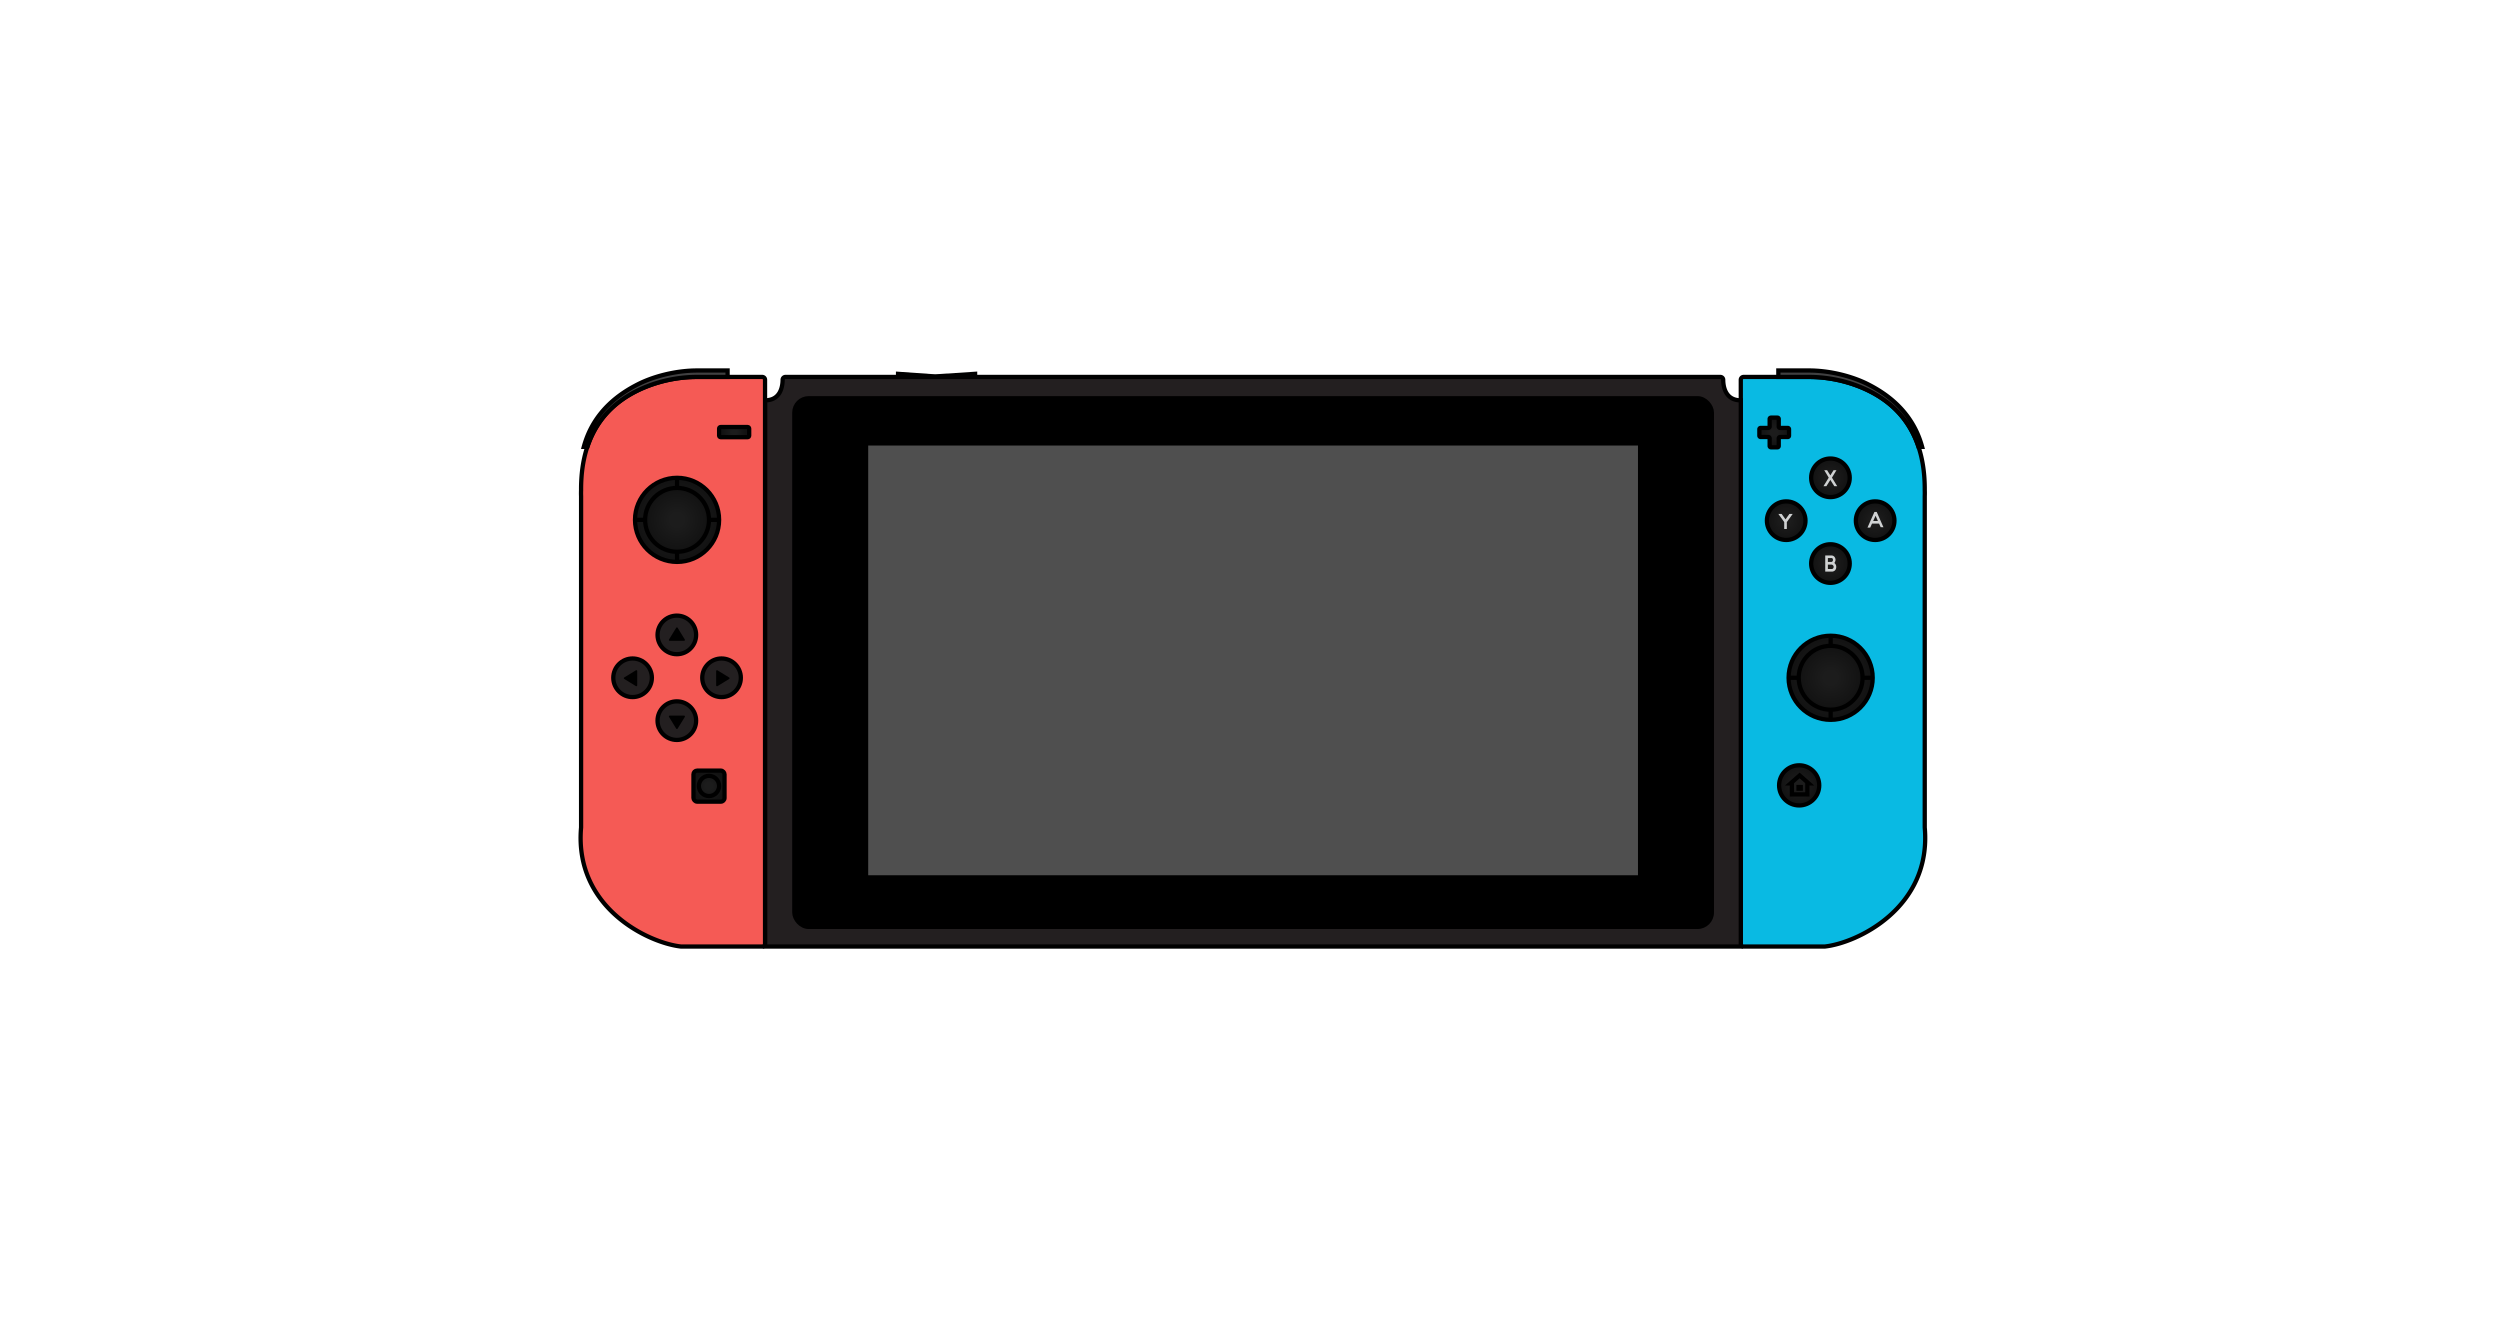 <svg id="Layer_1" data-name="Layer 1" xmlns="http://www.w3.org/2000/svg" xmlns:xlink="http://www.w3.org/1999/xlink" viewBox="0 0 4096 2160"><defs><style>.cls-1{fill:#09bae3;}.cls-1,.cls-10,.cls-11,.cls-12,.cls-13,.cls-14,.cls-15,.cls-17,.cls-18,.cls-19,.cls-2,.cls-20,.cls-21,.cls-22,.cls-23,.cls-24,.cls-25,.cls-26,.cls-27,.cls-28,.cls-29,.cls-3,.cls-4,.cls-5,.cls-6,.cls-7,.cls-8,.cls-9{stroke:#000;stroke-width:7px;}.cls-2,.cls-8{fill:#231f20;}.cls-3{fill:#f55a55;}.cls-10,.cls-11,.cls-12,.cls-13,.cls-14,.cls-17,.cls-18,.cls-19,.cls-20,.cls-21,.cls-22,.cls-23,.cls-24,.cls-25,.cls-26,.cls-27,.cls-28,.cls-4,.cls-5,.cls-6,.cls-7,.cls-8,.cls-9{stroke-miterlimit:10;}.cls-4{fill:url(#radial-gradient);}.cls-5{fill:url(#radial-gradient-2);}.cls-6{fill:url(#radial-gradient-3);}.cls-7{fill:url(#radial-gradient-4);}.cls-9{fill:url(#radial-gradient-5);}.cls-10{fill:url(#radial-gradient-6);}.cls-11{fill:url(#radial-gradient-7);}.cls-12{fill:none;}.cls-13{fill:url(#radial-gradient-8);}.cls-15{fill:#4f4f4f;}.cls-16{fill:#d0d2d3;}.cls-17{fill:url(#radial-gradient-9);}.cls-18{fill:url(#radial-gradient-10);}.cls-19{fill:url(#radial-gradient-11);}.cls-20{fill:url(#radial-gradient-12);}.cls-21{fill:url(#radial-gradient-13);}.cls-22{fill:url(#radial-gradient-14);}.cls-23{fill:url(#radial-gradient-15);}.cls-24{fill:url(#radial-gradient-16);}.cls-25{fill:url(#radial-gradient-17);}.cls-26{fill:url(#radial-gradient-18);}.cls-27{fill:url(#radial-gradient-19);}.cls-28{fill:url(#radial-gradient-20);}.cls-29{fill:#404041;}</style><radialGradient id="radial-gradient" cx="2998.99" cy="782.84" r="31.62" gradientUnits="userSpaceOnUse"><stop offset="0.22" stop-color="#1c1c1c"/><stop offset="1" stop-color="#121212"/></radialGradient><radialGradient id="radial-gradient-2" cx="2998.99" cy="923.31" r="31.62" xlink:href="#radial-gradient"/><radialGradient id="radial-gradient-3" cx="2926.5" cy="853.07" r="31.62" xlink:href="#radial-gradient"/><radialGradient id="radial-gradient-4" cx="3072.24" cy="853.07" r="31.62" xlink:href="#radial-gradient"/><radialGradient id="radial-gradient-5" cx="1202.84" cy="707.96" r="18.4" xlink:href="#radial-gradient"/><radialGradient id="radial-gradient-6" cx="2906.84" cy="708.56" r="24.31" xlink:href="#radial-gradient"/><radialGradient id="radial-gradient-7" cx="2947.76" cy="1286.75" r="32.9" xlink:href="#radial-gradient"/><radialGradient id="radial-gradient-8" cx="1161.61" cy="1288" r="25.43" xlink:href="#radial-gradient"/><radialGradient id="radial-gradient-9" cx="2999.33" cy="1110.47" r="68.9" xlink:href="#radial-gradient"/><radialGradient id="radial-gradient-10" cx="2999.33" cy="1110.47" r="52.32" xlink:href="#radial-gradient"/><radialGradient id="radial-gradient-11" cx="2999.33" cy="1049.87" r="5.86" xlink:href="#radial-gradient"/><radialGradient id="radial-gradient-12" cx="3059.94" cy="1110.47" r="5.86" xlink:href="#radial-gradient"/><radialGradient id="radial-gradient-13" cx="2999.33" cy="1171.08" r="5.86" xlink:href="#radial-gradient"/><radialGradient id="radial-gradient-14" cx="2938.72" cy="1110.47" r="5.86" xlink:href="#radial-gradient"/><radialGradient id="radial-gradient-15" cx="1109.29" cy="851.74" r="68.9" xlink:href="#radial-gradient"/><radialGradient id="radial-gradient-16" cx="1109.29" cy="851.74" r="52.32" xlink:href="#radial-gradient"/><radialGradient id="radial-gradient-17" cx="1109.29" cy="791.13" r="5.86" xlink:href="#radial-gradient"/><radialGradient id="radial-gradient-18" cx="1169.9" cy="851.74" r="5.86" xlink:href="#radial-gradient"/><radialGradient id="radial-gradient-19" cx="1109.29" cy="912.35" r="5.86" xlink:href="#radial-gradient"/><radialGradient id="radial-gradient-20" cx="1048.69" cy="851.74" r="5.86" xlink:href="#radial-gradient"/></defs><path class="cls-1" d="M3153.5,1355.79V812.65s.21-3.58,0-9.75c.55-103.42-54-148.41-107.26-169.6a225.45,225.45,0,0,0-83.36-15.71h-106.2a4.62,4.62,0,0,0-4.57,4.68v923.89a4.61,4.61,0,0,0,4.57,4.68c25.12,0,141.06,0,132.58,0C3041.45,1545.53,3165.09,1488.05,3153.5,1355.79Z"/><path class="cls-2" d="M2818.61,617.59H1286.94a4.67,4.67,0,0,0-4.68,4.62c-.06,10.19-3,33.7-28.82,33.7v894.94H2852.11V655.91c-25.82,0-28.76-23.51-28.82-33.7A4.67,4.67,0,0,0,2818.61,617.59Z"/><path class="cls-3" d="M952.05,1355.79V812.65s-.21-3.58,0-9.75c-.55-103.42,54-148.41,107.26-169.6a225.49,225.49,0,0,1,83.36-15.71h106.2a4.62,4.62,0,0,1,4.57,4.68v923.89a4.61,4.61,0,0,1-4.57,4.68c-25.12,0-141.06,0-132.58,0C1064.1,1545.53,940.46,1488.05,952.05,1355.79Z"/><circle class="cls-4" cx="2998.99" cy="782.84" r="31.62"/><circle class="cls-5" cx="2998.99" cy="923.31" r="31.62"/><circle class="cls-6" cx="2926.5" cy="853.07" r="31.62"/><circle class="cls-7" cx="3072.24" cy="853.07" r="31.62"/><circle class="cls-8" cx="1108.92" cy="1040.24" r="31.62"/><circle class="cls-8" cx="1108.92" cy="1180.71" r="31.62"/><circle class="cls-8" cx="1036.42" cy="1110.47" r="31.62"/><circle class="cls-8" cx="1182.17" cy="1110.47" r="31.62"/><rect class="cls-9" x="1178.19" y="699.61" width="49.29" height="16.7" rx="2.52"/><path class="cls-10" d="M2929,701.1h-12.53a2.16,2.16,0,0,1-2.16-2.16V686.41a2.17,2.17,0,0,0-2.17-2.16h-10.59a2.16,2.16,0,0,0-2.16,2.16v12.53a2.16,2.16,0,0,1-2.16,2.16h-12.53a2.16,2.16,0,0,0-2.16,2.16v10.59a2.16,2.16,0,0,0,2.16,2.16h12.53a2.17,2.17,0,0,1,2.16,2.17V730.7a2.17,2.17,0,0,0,2.16,2.17h10.59a2.17,2.17,0,0,0,2.17-2.17V718.18a2.16,2.16,0,0,1,2.16-2.17H2929a2.16,2.16,0,0,0,2.16-2.16V703.26A2.16,2.16,0,0,0,2929,701.1Z"/><circle class="cls-11" cx="2947.76" cy="1286.75" r="32.9"/><polygon class="cls-12" points="2948.52 1270.48 2933.66 1283.53 2935.86 1283.53 2935.86 1301.5 2948.52 1301.5 2961.18 1301.5 2961.18 1283.53 2963.37 1283.53 2948.52 1270.48"/><rect x="2943.19" y="1285.99" width="10.65" height="9.66"/><rect class="cls-13" x="1136.18" y="1262.57" width="50.86" height="50.86" rx="5.97"/><circle class="cls-12" cx="1161.61" cy="1287.72" r="16.57"/><rect class="cls-14" x="1301.45" y="652.48" width="1503.24" height="866.15" rx="23.56"/><rect class="cls-15" x="1418.96" y="726.45" width="1268.21" height="711.06"/><polygon class="cls-16" points="3008.85 770.39 3004.12 770.35 2998.83 778.86 2993.54 770.35 2988.81 770.39 2996.19 782.56 2987.58 796.58 2992.31 796.62 2998.83 786.26 3005.35 796.62 3010.08 796.58 3001.48 782.56 3008.85 770.39"/><polygon class="cls-16" points="2931.77 842.03 2925.4 850.89 2919.03 842.03 2913.65 842.02 2923.25 855.34 2923.25 866.76 2927.55 866.76 2927.55 855.34 2937.16 842.02 2931.77 842.03"/><path class="cls-16" d="M3005.35,922.38a9.21,9.21,0,0,0,2-5.09,8.16,8.16,0,0,0-1.77-4.9,5.8,5.8,0,0,0-4.65-2.27h-10.47v26.43h11.42l.14,0c2.18-.29,6.35-1.73,6.48-7.42A7.85,7.85,0,0,0,3005.35,922.38Zm-3.78-8s1.58.63,1.58,3.17a3.29,3.29,0,0,1-2.37,3.17h-6v-6.34Zm0,17.83h-6.78v-7.18h6.33s3.11.8,3.11,3.59C3004.22,931.71,3002.16,932.12,3001.56,932.25Z"/><path class="cls-16" d="M3074.81,838.78h-3.75l-11.41,25.67,4.54-.07,2.94-6.52h11.53l2.64,5.9,4.55.09Zm-5.74,14.78,3.85-8.53,3.82,8.53Z"/><circle class="cls-17" cx="2999.33" cy="1110.47" r="68.9"/><circle class="cls-18" cx="2999.33" cy="1110.47" r="52.32"/><line class="cls-19" x1="2999.33" y1="1058.16" x2="2999.33" y2="1041.58"/><line class="cls-20" x1="3051.65" y1="1110.47" x2="3068.23" y2="1110.47"/><line class="cls-21" x1="2999.33" y1="1179.37" x2="2999.33" y2="1162.79"/><line class="cls-22" x1="2947.01" y1="1110.47" x2="2930.43" y2="1110.47"/><circle class="cls-23" cx="1109.29" cy="851.74" r="68.9"/><circle class="cls-24" cx="1109.29" cy="851.74" r="52.32"/><line class="cls-25" x1="1109.29" y1="799.42" x2="1109.29" y2="782.84"/><line class="cls-26" x1="1161.61" y1="851.74" x2="1178.19" y2="851.74"/><line class="cls-27" x1="1109.29" y1="904.06" x2="1109.29" y2="920.64"/><line class="cls-28" x1="1056.98" y1="851.74" x2="1040.4" y2="851.74"/><path d="M1107.84,1028.63l-11.7,19.08a1.43,1.43,0,0,0,1.22,2.18h23.4a1.43,1.43,0,0,0,1.22-2.18l-11.7-19.08A1.43,1.43,0,0,0,1107.84,1028.63Z"/><path d="M1110.28,1193.7l11.7-19.07a1.44,1.44,0,0,0-1.22-2.19h-23.4a1.44,1.44,0,0,0-1.22,2.19l11.7,19.07A1.42,1.42,0,0,0,1110.28,1193.7Z"/><path d="M1022.75,1112.39l19.08,11.7a1.44,1.44,0,0,0,2.18-1.23v-23.39a1.43,1.43,0,0,0-2.18-1.22l-19.08,11.7A1.43,1.43,0,0,0,1022.75,1112.39Z"/><path d="M1194.61,1110l-19.07-11.7a1.44,1.44,0,0,0-2.19,1.22v23.39a1.44,1.44,0,0,0,2.19,1.23l19.07-11.7A1.42,1.42,0,0,0,1194.61,1110Z"/><path class="cls-29" d="M2962.88,617.59a225.45,225.45,0,0,1,83.36,15.71c39.09,15.55,78.88,43.93,97.06,98.83h5.94c-16.52-61.33-63.39-89.49-88-102.18C3035.82,616.86,2999,607,2963.63,607h-50v10.57Z"/><path class="cls-29" d="M1142.85,617.59a225.45,225.45,0,0,0-83.36,15.71c-39.09,15.55-78.88,43.93-97.07,98.83h-5.93c16.52-61.33,63.39-89.49,88-102.18,25.41-13.09,62.23-22.93,97.6-22.93h50v10.57Z"/><polygon points="1467.88 608.74 1467.88 617.59 1601.1 617.59 1601.1 608.74 1532.22 613.27 1467.88 608.74"/></svg>